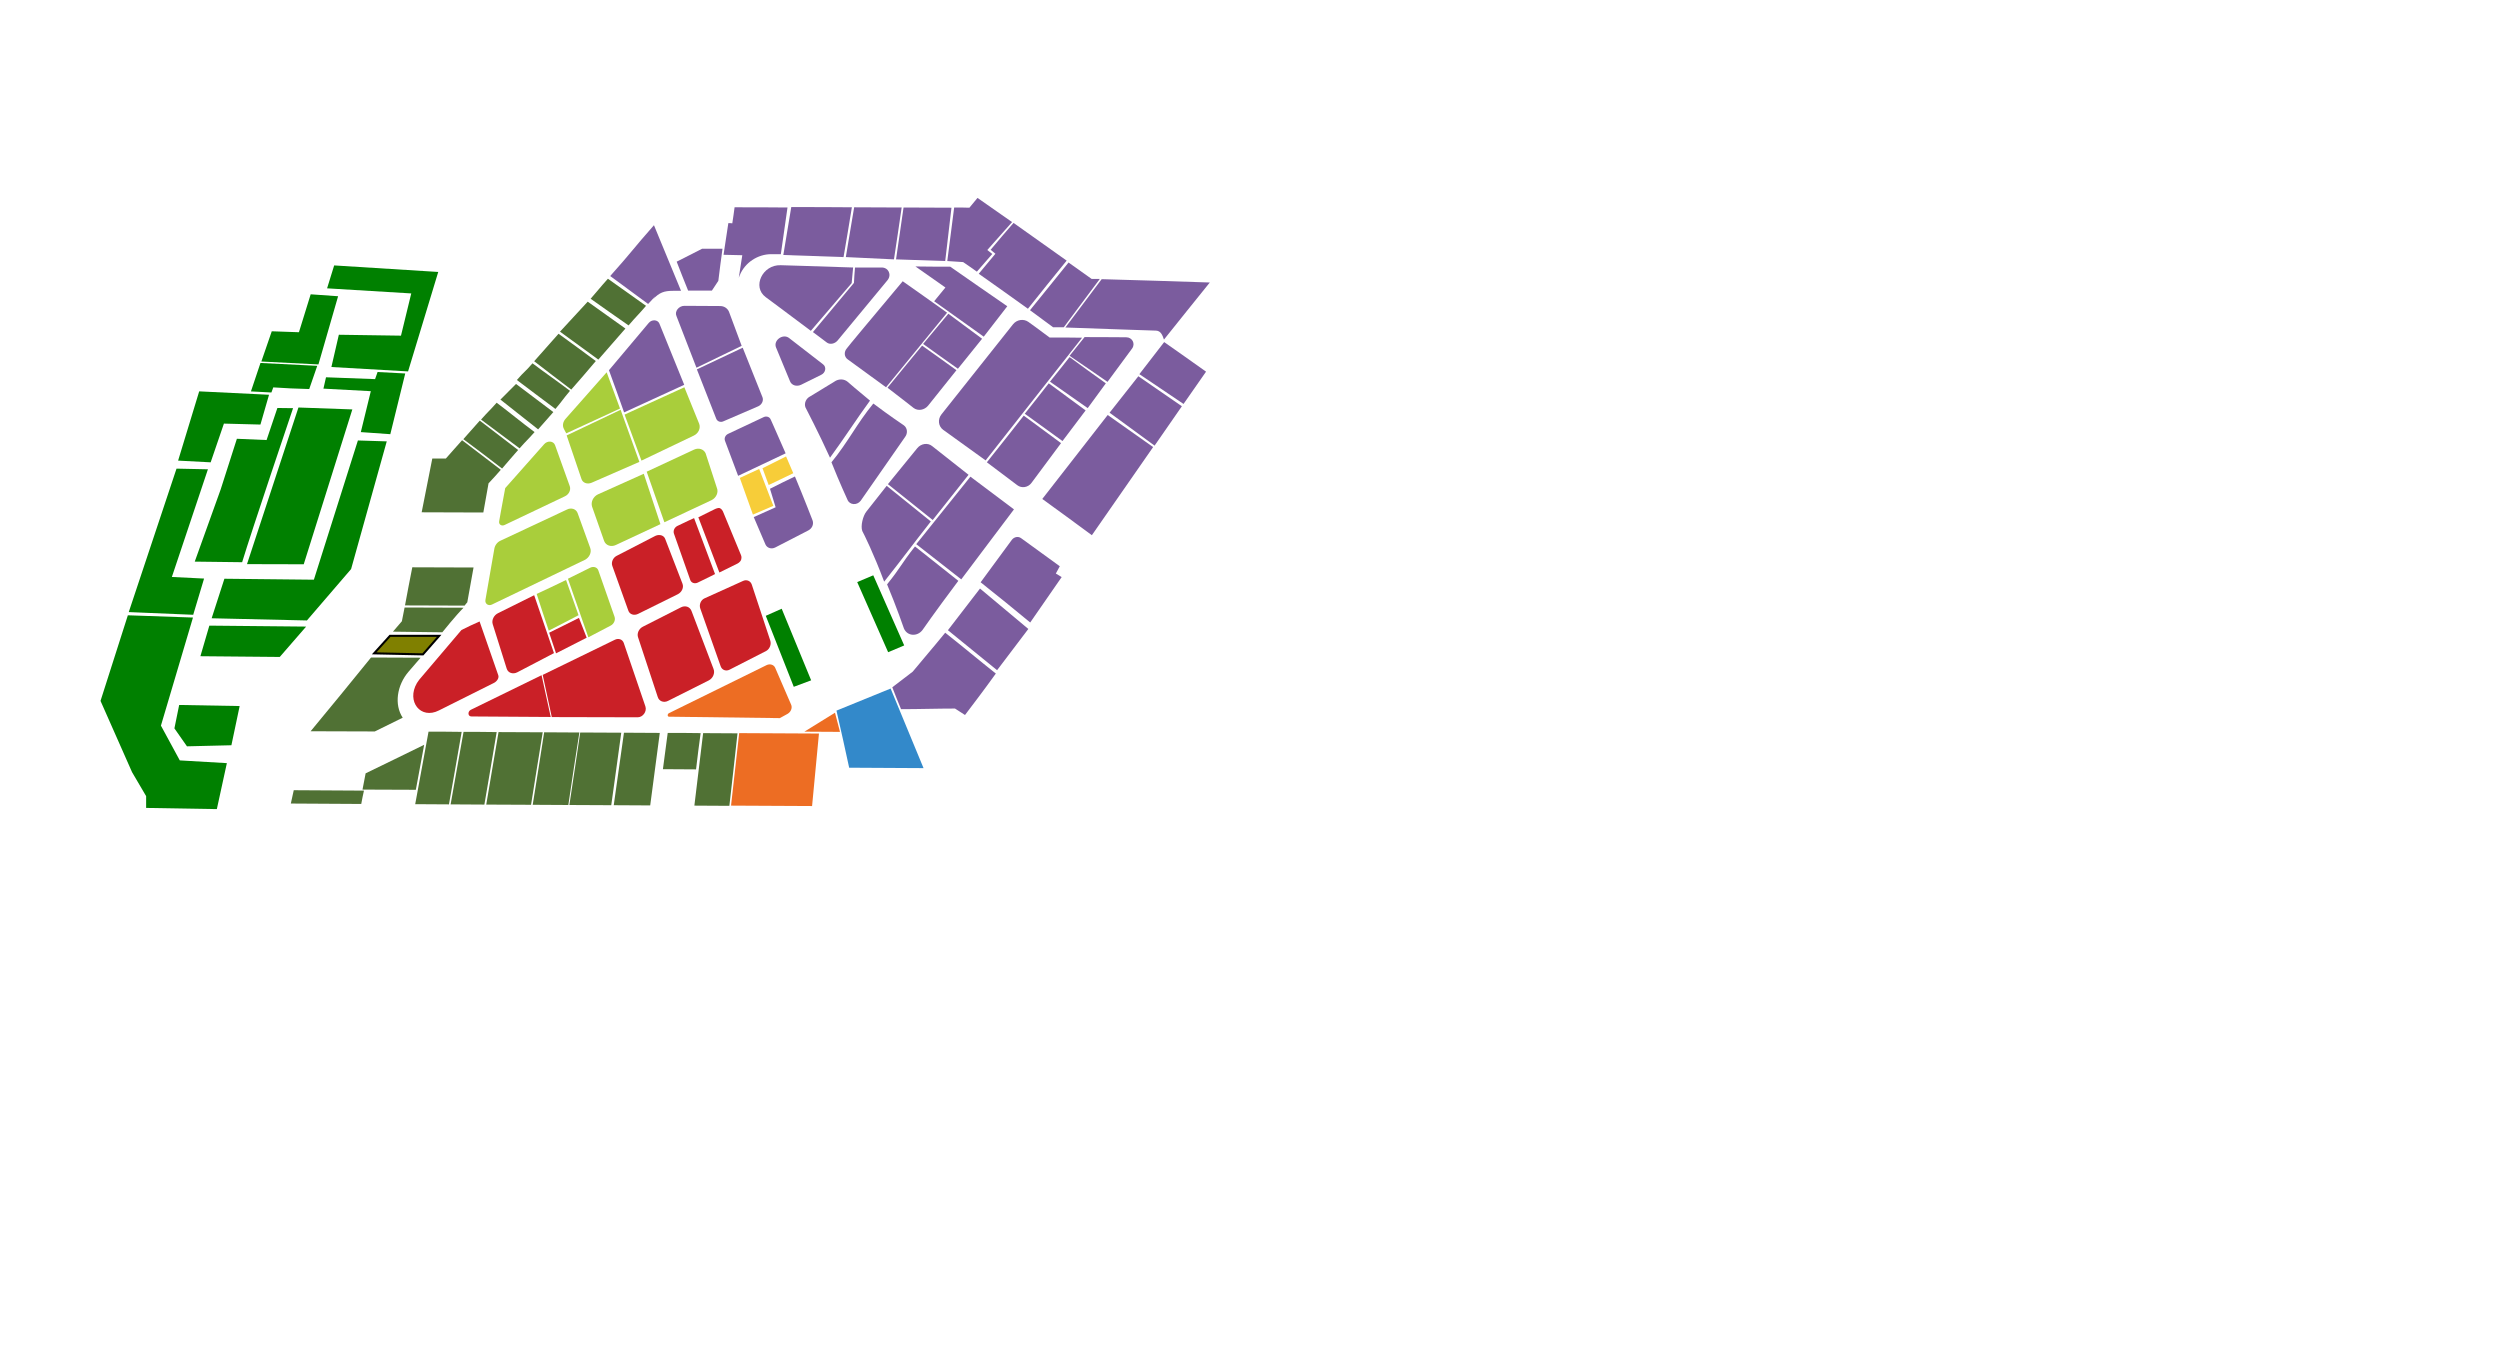 <?xml version="1.0" encoding="UTF-8" standalone="no"?>
<!-- Created with Inkscape (http://www.inkscape.org/) -->

<svg
   xmlns:dc="http://purl.org/dc/elements/1.1/"
   xmlns:cc="http://creativecommons.org/ns#"
   xmlns:rdf="http://www.w3.org/1999/02/22-rdf-syntax-ns#"
   xmlns:svg="http://www.w3.org/2000/svg"
   xmlns="http://www.w3.org/2000/svg"
   xmlns:sodipodi="http://sodipodi.sourceforge.net/DTD/sodipodi-0.dtd"
   xmlns:inkscape="http://www.inkscape.org/namespaces/inkscape"
   version="1.1"
   width="100%"
   height="100%"
   viewBox="0 0 1200 650"
   id="svg3656"
   xml:space="preserve"
   inkscape:version="0.92.1 r15371"
   sodipodi:docname="grand1-floor2.svg"><defs
     id="defs3897" /><sodipodi:namedview
     pagecolor="#ffffff"
     bordercolor="#666666"
     borderopacity="1"
     objecttolerance="10"
     gridtolerance="10"
     guidetolerance="10"
     inkscape:pageopacity="0"
     inkscape:pageshadow="2"
     inkscape:window-width="1920"
     inkscape:window-height="1017"
     id="namedview3895"
     showgrid="false"
     inkscape:zoom="1.2500001"
     inkscape:cx="334.17373"
     inkscape:cy="362.23007"
     inkscape:window-x="-8"
     inkscape:window-y="-8"
     inkscape:window-maximized="1"
     inkscape:current-layer="svg3656" /><path
     d="m 389.8,386.9 c -13,-0.1 -26,-0.1 -38.9,-0.2 1.3,-11.7 2.6,-23.3 3.9,-34.8 12.8,0.1 25.5,0.1 38.3,0.2 -1.1,11.5 -2.2,23.1 -3.3,34.8 z"
     id="path3666"
     style="fill:#ed6d23"
     data-podium="15" /><path
     d="m 400.8,342.1 c 0.8,3.1 1.6,6.1 2.4,9.2 -5.7,0 -11.4,-0.1 -17.1,-0.1 4.9,-3 9.8,-6.1 14.7,-9.1 z"
     id="path3668"
     style="fill:#ed6d23"
     data-podium="86" /><path
     d="m 401.5,341.1 c 8.7,-3.5 17.4,-7.1 26,-10.6 5.2,12.6 10.5,25.3 15.8,38.2 -11.9,-0.1 -23.8,-0.1 -35.7,-0.2 -2,-9.2 -4,-18.4 -6.1,-27.4 z"
     id="path3670"
     style="fill:#3389ca"
     data-podium="03" /><path
     d="m 428.3,329.9 c 1.2,3.1 2.9,7.4 4.2,10.5 8.7,0 17.2,-0.3 25.9,-0.3 1.6,1.1 3.2,2 4.8,3.1 4.9,-6.5 8.4,-11 14.8,-19.9 -8.1,-6.4 -16.3,-13.3 -24.3,-19.6 -6.6,8.1 -8.9,10.6 -15.6,18.7 -3.3,2.5 -6.5,5 -9.8,7.5 z"
     id="path3672"
     style="fill:#7b5c9e"
     data-podium="02"
     inkscape:connector-curvature="0"
     sodipodi:nodetypes="cccccccc" /><path
     d="m 470.7,279.5 c 7.6,-10.3 15,-20.4 15,-20.4 1.1,-1.4 3,-1.8 4.4,-0.8 0,0 9.3,6.7 18.6,13.5 -0.6,1.2 -1.3,2.3 -1.9,3.5 0.9,0.6 1.9,1.2 2.8,1.7 -5,7.2 -10,14.5 -15.1,21.8 -7.9,-6.6 -15.9,-13 -23.8,-19.3 z"
     id="path3674"
     style="fill:#7b5c9e"
     data-podium="01" /><path
     d="m 524.1,256.9 c 9.9,-14.3 19.7,-28.4 29.4,-42.3 -7.3,-5.1 -14.5,-10.3 -21.8,-15.4 -10.3,13.2 -20.8,26.7 -31.4,40.3 7.9,5.7 15.8,11.5 23.8,17.4 z"
     id="path3676"
     style="fill:#7b5c9e"
     data-podium="52" /><path
     d="m 532.6,198.1 c 4.6,-5.9 9.2,-11.7 13.8,-17.5 6.9,4.8 13.9,9.6 20.9,14.4 -4.3,6.2 -8.7,12.5 -13.1,18.9 -7.3,-5.3 -14.5,-10.6 -21.6,-15.8 z"
     id="path3678"
     style="fill:#7b5c9e"
     data-podium="51" /><path
     d="m 558.8,164.2 c 6.7,4.7 13.4,9.4 20.1,14.2 -3.6,5.1 -7.2,10.3 -10.8,15.5 -7.1,-4.8 -14.1,-9.5 -21.2,-14.3 4,-5.2 8,-10.3 11.9,-15.4 z"
     id="path3680"
     style="fill:#7b5c9e"
     data-podium="50" /><path
     d="m 528.8,134 c 17.3,0.5 34.6,1 51.9,1.6 -7.3,9 -14.6,18.2 -22,27.4 -0.7,-2.1 -1.5,-4.2 -3.8,-4.3 0,0 -21.7,-0.7 -43.5,-1.5 5.8,-7.8 11.6,-15.5 17.4,-23.2 z"
     id="path3682"
     style="fill:#7b5c9e"
     data-podium="44" /><path
     d="m 512.9,126 c 3.7,2.6 7.4,5.3 11.1,7.9 1.3,0 2.6,0 3.9,0 -5.7,7.7 -11.5,15.4 -17.3,23.2 -1.7,0 -3.4,0 -5.1,0 -3.7,-2.7 -7.4,-5.5 -11.1,-8.2 6.3,-7.7 12.4,-15.4 18.5,-22.9 z"
     id="path3684"
     style="fill:#7b5c9e"
     data-podium="22" /><path
     d="m 486.5,107 c 8.4,6 16.9,12 25.5,18.1 -6.2,7.6 -12.4,15.3 -18.6,23.1 -7.9,-5.6 -15.7,-11.3 -23.6,-16.8 2.7,-3.2 5.3,-6.4 8,-9.6 -0.8,-0.6 -1.5,-1.3 -2.3,-1.9 3.7,-4.4 7.3,-8.7 11,-12.9 z"
     id="path3686"
     style="fill:#7b5c9e"
     data-podium="23" /><path
     d="m 458,99.6 c -1.1,8.5 -2.2,17.1 -3.3,25.7 2.5,0.2 5,0.3 7.6,0.5 2.2,1.5 4.4,3 6.6,4.6 2.5,-2.8 4.9,-5.6 7.4,-8.5 -0.8,-0.6 -1.6,-1.3 -2.4,-1.9 4,-4.5 8,-9 11.9,-13.4 -5.5,-3.9 -11.1,-7.8 -16.6,-11.6 -1.3,1.6 -2.6,3.1 -3.9,4.7 -2.4,-0.1 -4.8,-0.1 -7.3,-0.1 z"
     id="path3688"
     style="fill:#7b5c9e"
     data-podium="24" /><path
     d="m 433.7,99.6 c 7.7,0 15.4,0.1 23,0.1 -1,8.4 -2,17 -3,25.6 -7.9,-0.3 -15.7,-0.5 -23.6,-0.8 1.2,-8.4 2.4,-16.7 3.6,-24.9 z"
     id="path3690"
     style="fill:#7b5c9e"
     data-podium="25" /><path
     d="m 410,99.5 c 7.6,0 15.2,0.1 22.8,0.1 -1.2,8.2 -2.4,16.5 -3.7,24.9 -7.7,-0.4 -15.4,-0.7 -23.1,-1.1 1.3,-8.1 2.7,-16 4,-23.9 z"
     id="path3692"
     style="fill:#7b5c9e"
     data-podium="26" /><path
     d="m 379.8,99.4 c 9.7,0 19.4,0 29.1,0.1 -1.3,7.9 -2.6,15.9 -4,23.9 -9.7,-0.3 -19.3,-0.7 -28.9,-1 1.3,-7.7 2.5,-15.4 3.8,-23 z"
     id="path3694"
     style="fill:#7b5c9e"
     data-podium="27" /><path
     d="m 352.6,99.5 c 8.5,0 17,0 25.4,0.1 -1.1,7.4 -2.1,14.9 -3.2,22.4 -2.3,0 -4.6,0 -4.6,0 -6.5,0 -12.7,4.1 -15.1,10.1 0,0 -0.3,0.6 -0.5,1.3 0.6,-3.6 1.1,-7.3 1.7,-10.9 -3,-0.1 -6,-0.1 -9,-0.2 0.8,-5.1 1.5,-10.2 2.3,-15.2 0.6,0 1.3,0 1.9,0.1 0.4,-2.7 0.8,-5.2 1.1,-7.7 z"
     id="path3696"
     style="fill:#7b5c9e"
     data-podium="28" /><path
     d="m 324.8,125.6 c 4.1,-2.1 8.2,-4.1 12.2,-6.2 3.3,0 6.5,0 9.8,0 -0.7,5.1 -1.4,10.3 -2,15.4 -1,1.6 -2.1,3.2 -3.1,4.7 -3.8,0 -7.6,0 -11.4,0 -1.9,-4.6 -3.7,-9.3 -5.5,-13.9 z"
     id="path3698"
     style="fill:#7b5c9e"
     data-podium="29" /><path
     d="m 313.9,108.1 c 4.3,10.4 8.6,20.9 13,31.5 H 323 c -4.2,0 -6.5,0.8 -9.5,4 0,0 3.3,-3.9 -2.4,2.3 -6.1,-4.4 -12.1,-9 -18.2,-13.4 10.8,-12.1 10.6,-12.6 21,-24.4 z"
     id="path3700"
     style="fill:#7b5c9e"
     data-podium="30"
     inkscape:connector-curvature="0"
     sodipodi:nodetypes="ccccccc" /><path
     d="m 286,173.3 c -6.2,-4.5 -11.7,-8.7 -17.9,-13.1 -3.9,4.4 -7.8,8.8 -11.7,13.2 6.1,4.6 11.6,9 17.8,13.6 4,-4.5 7.9,-9.1 11.8,-13.7 z"
     id="path3702"
     style="fill:#507134"
     data-podium="32"
     inkscape:connector-curvature="0"
     sodipodi:nodetypes="ccccc" /><path
     d="m 255.6,174.4 c 6.1,4.6 11.8,8.5 18,13.2 -3.8,4.5 -3.2,4.2 -7,8.7 -6.3,-4.6 -12.3,-9.3 -18.5,-13.9 3.9,-4.5 3.6,-3.5 7.5,-8 z"
     id="path3704"
     style="fill:#507134"
     data-podium="33"
     inkscape:connector-curvature="0"
     sodipodi:nodetypes="ccccc" /><path
     d="m 215.5,386.1 c -5.4,0 -10.8,-0.1 -16.2,-0.1 2.2,-11.7 4.3,-23.3 6.4,-34.8 5.3,0 10.6,0 15.9,0.1 -2,11.5 -4,23.1 -6.1,34.8 z"
     id="path3708"
     style="fill:#507134"
     data-podium="06" /><path
     d="m 232.5,386.2 c -5.4,0 -10.8,-0.1 -16.2,-0.1 2.1,-11.7 4.1,-23.3 6.2,-34.8 5.3,0 10.6,0 15.9,0.1 -1.9,11.5 -3.9,23.1 -5.9,34.8 z"
     id="path3710"
     style="fill:#507134"
     data-podium="07" /><path
     d="m 254.9,386.3 c -7.2,0 -14.3,-0.1 -21.5,-0.1 2,-11.7 3.9,-23.3 5.9,-34.8 7.1,0 14.1,0.1 21.2,0.1 -1.9,11.5 -3.7,23.1 -5.6,34.8 z"
     id="path3712"
     style="fill:#507134"
     data-podium="08" /><path
     d="m 272.8,386.4 c -5.7,0 -11.4,-0.1 -17.1,-0.1 1.9,-11.7 3.7,-23.3 5.5,-34.8 5.6,0 11.2,0.1 16.9,0.1 -1.8,11.5 -3.6,23.1 -5.3,34.8 z"
     id="path3714"
     style="fill:#507134"
     data-podium="09" /><path
     d="m 293.4,386.5 c -6.7,0 -13.4,-0.1 -20.1,-0.1 1.8,-11.7 3.5,-23.3 5.2,-34.8 6.6,0 13.1,0.1 19.7,0.1 -1.5,11.4 -3.2,23 -4.8,34.8 z"
     id="path3716"
     style="fill:#507134"
     data-podium="10" /><path
     d="m 312.1,386.6 c -5.8,0 -11.7,-0.1 -17.5,-0.1 1.6,-11.7 3.3,-23.3 4.9,-34.8 5.7,0 11.5,0.1 17.2,0.1 -1.5,11.4 -3,23 -4.6,34.8 z"
     id="path3718"
     style="fill:#507134"
     data-podium="11" /><path
     d="m 350.1,386.8 c -5.6,0 -11.2,-0.1 -16.8,-0.1 1.4,-11.7 2.8,-23.3 4.2,-34.8 5.5,0 11,0.1 16.5,0.1 -1.2,11.4 -2.6,23 -3.9,34.8 z"
     id="path3720"
     style="fill:#507134"
     data-podium="13" /><path
     d="m 334.1,369.3 c -5.3,0 -10.6,-0.1 -15.9,-0.1 0.8,-5.8 1.5,-11.7 2.3,-17.4 5.3,0 10.5,0 15.8,0.1 -0.8,5.7 -1.5,11.5 -2.2,17.4 z"
     id="path3722"
     style="fill:#507134"
     data-podium="12" /><path
     d="m 291.8,133.8 c 6.1,4.3 12.1,8.6 18.3,13 -4.3,5 -4.1,4.4 -8.4,9.4 -6.2,-4.4 -12.1,-8.4 -18.2,-12.8 4.4,-5 3.9,-4.7 8.3,-9.6 z"
     id="path3724"
     style="fill:#507134"
     data-podium="31"
     inkscape:connector-curvature="0"
     sodipodi:nodetypes="ccccc" /><path
     d="m 249.4,215.2 c 4,-4.5 3.2,-3.3 7.2,-7.8 -6.2,-4.6 -12.1,-9.5 -18.2,-14.1 -4,4.5 -3.5,3.6 -7.5,8.1 6.2,4.6 12.3,9.2 18.5,13.8 z"
     id="path3726"
     style="fill:#507134"
     data-podium="34"
     inkscape:connector-curvature="0"
     sodipodi:nodetypes="ccccc" /><path
     d="m 241,224.9 c 2.6,-3 5.1,-6 7.7,-8.9 -6.2,-4.7 -12.3,-9.4 -18.4,-14.1 -2.6,2.9 -5.2,5.9 -7.9,8.9 6.2,4.6 12.4,9.3 18.6,14.1 z"
     id="path3728"
     style="fill:#507134"
     data-podium="20" /><path
     d="m 240.4,225.5 c -6.2,-4.7 -12.4,-9.5 -18.6,-14.2 -2.6,2.9 -5.2,5.9 -7.8,8.8 -2.2,0 -4.3,0 -6.5,0 -1.7,8.5 -3.4,17.1 -5.1,25.8 9.9,0 19.7,0.1 29.6,0.1 0.8,-4.7 1.7,-9.3 2.5,-14 1.9,-2 3.9,-4.2 5.9,-6.5 z"
     id="path3730"
     style="fill:#507134"
     data-podium="35" /><path
     d="m 197.9,272.3 c 9.8,0 19.6,0.1 29.4,0.1 -1,5.5 -2,11.1 -3,16.7 -0.4,0.5 -0.9,1 -1.3,1.6 -9.5,0 -19.1,-0.1 -28.6,-0.1 1.1,-6.1 2.3,-12.2 3.5,-18.3 z"
     id="path3732"
     style="fill:#507134"
     data-podium="18" /><path
     d="m 222.5,291.7 c -9.4,0 -18.9,-0.1 -28.3,-0.1 -0.4,2.2 -1.3,6.6 -1.3,6.6 l -4.3,5 23.7,0.3 c 0,0 6.5,-8.1 10.2,-11.8 z"
     id="path3734"
     style="fill:#507134"
     data-podium="17"
     inkscape:connector-curvature="0"
     sodipodi:nodetypes="cccccc" /><path
     d="m 178.1,315.6 c 7.9,0 15.9,0.1 23.8,0.1 -2.8,3.3 -5.7,6.6 -5.7,6.6 -5.8,6.7 -7,16 -2.9,22.2 l 0,0 c -4.4,2.2 -8.9,4.4 -13.4,6.6 -10.3,0 -20.5,-0.1 -30.8,-0.1 9.9,-11.9 19.5,-23.7 29,-35.4 z"
     id="path3736"
     style="fill:#507134"
     data-podium="16" /><path
     d="m 203.6,357.5 c -1.3,7.2 -2.7,14.4 -4,21.6 -8.5,0 -17.1,-0.1 -25.6,-0.1 0.5,-2.6 1,-5.2 1.5,-7.8 9.4,-4.6 18.8,-9.1 28.1,-13.7 z"
     id="path3738"
     style="fill:#507134"
     data-podium="05" /><path
     d="m 173.4,385.9 c -11.3,-0.1 -22.5,-0.1 -33.8,-0.2 0.5,-2.1 0.9,-4.3 1.4,-6.4 11.2,0.1 22.5,0.1 33.7,0.2 -0.5,2.1 -0.9,4.3 -1.3,6.4 z"
     id="path3740"
     style="fill:#507134"
     data-podium="04" /><path
     d="m 378.7,162.2 16.4,12.7 c 1.7,1.3 1.2,4 -0.9,5 l -9.7,4.8 c -2.1,1 -4.5,0.3 -5.3,-1.7 l -6.7,-16.2 c -1.4,-3.4 3.2,-6.8 6.2,-4.6 z"
     id="path3742"
     style="fill:#7b5c9e"
     data-podium="59" /><path
     d="m 417.6,192.3 c -6.583,8.994 -11.753,17.218 -19.2,27.4 -5.1,-11.3 -11.8,-24.2 -11.8,-24.2 -0.7,-2 0.3,-4.3 2.4,-5.3 l 12.3,-7.5 c 1.9,-0.9 4,-0.7 5.5,0.5 0.1,0.1 5.4,4.7 10.8,9.1 z"
     id="path3744"
     style="fill:#7b5c9e"
     data-podium="58"
     inkscape:connector-curvature="0"
     sodipodi:nodetypes="ccccccc" /><path
     d="m 419.2,193.7 c 7.7,5.8 14.7,10.5 14.7,10.5 1.7,1.3 1.9,3.8 0.5,5.6 l -21.3,30.6 c -1.8,2.3 -5.3,2 -6.3,-0.5 0,0 -3.8,-8.2 -7.7,-18 8.1,-9.9 12.2,-18.6 20.1,-28.2 z"
     id="path3746"
     style="fill:#7b5c9e"
     data-podium="57"
     inkscape:connector-curvature="0"
     sodipodi:nodetypes="ccccccc" /><path
     d="m 465.8,228.8 c 6.9,5.2 13.9,10.5 20.9,15.7 -8.3,11.1 -16.8,22.2 -25.3,33.6 -7.3,-5.7 -14.5,-11.3 -21.6,-16.9 8.7,-10.9 17.4,-21.7 26,-32.4 z"
     id="path3748"
     style="fill:#7b5c9e"
     data-podium="53" /><path
     d="m 439.2,262.3 c 6.9,5.5 13.8,11 20.8,16.5 -11.7,15.6 -17.2,23.6 -17.2,23.6 -2.5,3.3 -7.3,3 -8.9,-0.7 0,0 -3.6,-10.5 -8.1,-21.2 6.9,-8.6 6.6,-9.6 13.4,-18.2 z"
     id="path3750"
     style="fill:#7b5c9e"
     data-podium="55"
     inkscape:connector-curvature="0"
     sodipodi:nodetypes="cccccc" /><path
     d="m 464.9,227.9 c -5.7,7.2 -11.4,14.4 -17.2,21.7 -7.2,-5.8 -14.4,-11.5 -21.5,-17.2 7.1,-8.7 14.1,-17.3 14.1,-17.3 1.8,-2.2 5,-2.7 7.1,-1 0,0 8.7,6.9 17.5,13.8 z"
     id="path3752"
     style="fill:#7b5c9e"
     data-podium="54" /><path
     d="m 424.4,279.2 c 9.8,-12.4 12.9,-16.8 22.4,-28.9 -7.1,-5.7 -14.2,-11.4 -21.2,-17.1 l -9.7,12.3 c -1.7,2.1 -2.9,7 -2,9.4 0.7,1.25 5.5,10.9 10.5,24.3 z"
     id="path3754"
     style="fill:#7b5c9e"
     data-podium="56"
     inkscape:connector-curvature="0"
     sodipodi:nodetypes="cccccc" /><path
     d="m 503.8,162 c 5.2,0 10.4,0 15.6,0.1 -15,19 -30.4,38.7 -46.3,58.9 -10.2,-7.4 -20.4,-14.7 -20.4,-14.7 -2.3,-1.7 -2.7,-5 -0.8,-7.4 l 34.4,-43.3 c 1.8,-2.2 5,-2.7 7.3,-1.1 0.1,0 5.1,3.7 10.2,7.5 z"
     id="path3756"
     style="fill:#7b5c9e"
     data-podium="36" /><path
     d="m 520.6,161.8 c 10,0 20,0.1 20,0.1 2.9,0 4.5,3.1 2.8,5.4 0,0 -5.9,8 -11.8,16 -6.1,-4.2 -12.1,-8.4 -18.2,-12.5 2.4,-3 4.8,-6 7.2,-9 z"
     id="path3758"
     style="fill:#7b5c9e"
     data-podium="37" /><path
     d="m 530.8,184 c -2.9,4 -5.8,7.9 -8.7,11.9 -6.1,-4.3 -12.1,-8.5 -18.1,-12.7 3.2,-3.9 6.3,-7.9 9.4,-11.8 5.7,4.2 11.5,8.4 17.4,12.6 z"
     id="path3760"
     style="fill:#7b5c9e"
     data-podium="38" /><path
     d="m 521.1,197 c -3.7,4.9 -7.4,9.8 -11.1,14.7 -6.1,-4.4 -12.1,-8.8 -18.1,-13.1 3.9,-4.9 7.7,-9.7 11.5,-14.6 5.8,4.3 11.7,8.6 17.7,13 z"
     id="path3762"
     style="fill:#7b5c9e"
     data-podium="39" /><path
     d="m 509.3,212.7 c -7.1,9.5 -14.2,19.1 -14.2,19.1 -1.6,2.2 -4.7,2.7 -6.8,1.1 0,0 -7.3,-5.5 -14.6,-11 6,-7.5 11.9,-15 17.7,-22.4 5.9,4.4 11.9,8.8 17.9,13.2 z"
     id="path3764"
     style="fill:#7b5c9e"
     data-podium="40" /><path
     d="m 456.1,128 c 9.1,6.3 18.2,12.7 27.4,19 -3.7,4.8 -7.5,9.7 -11.3,14.6 -8,-5.7 -15.9,-11.4 -23.8,-17 1.8,-2.2 3.6,-4.4 5.4,-6.6 -4.8,-3.4 -9.6,-6.7 -14.4,-10.1 5.6,0.1 11.2,0.1 16.7,0.1 z"
     id="path3766"
     style="fill:#7b5c9e"
     data-podium="41" /><path
     d="m 455.2,150.6 c 5.4,4 10.8,8 16.2,12 -3.9,4.8 -7.7,9.5 -11.6,14.4 -5.6,-4 -11.2,-7.9 -16.7,-11.9 4.1,-4.9 8.1,-9.7 12.1,-14.5 z"
     id="path3768"
     style="fill:#7b5c9e"
     data-podium="42" /><path
     d="m 442.6,165.9 c 5.5,3.9 11,7.8 16.5,11.8 -6.8,8.5 -13.6,17 -13.6,17 -1.8,2.2 -4.9,2.7 -7,1.1 0,0 -6.2,-4.9 -12.5,-9.7 5.6,-6.8 11.1,-13.6 16.6,-20.2 z"
     id="path3770"
     style="fill:#7b5c9e"
     data-podium="43" /><path
     d="m 433.3,135 c 7.1,5 14.2,10 21.3,15.1 -9.7,11.8 -19.4,23.7 -29.3,35.8 -9.2,-6.7 -18.4,-13.4 -18.4,-13.4 -1.7,-1.2 -1.9,-3.6 -0.4,-5.3 -0.1,-0.1 13.5,-16.3 26.8,-32.2 z"
     id="path3772"
     style="fill:#7b5c9e"
     data-podium="21" /><path
     d="m 410.4,128.4 c 6.4,0 12.8,0 12.8,0 3.3,0 4.9,3.5 2.8,6.1 l -24,29 c -1.3,1.5 -3.5,2 -5,1 0,0 -3.4,-2.5 -6.8,-5.1 6.6,-7.9 13.2,-15.8 19.7,-23.6 0.1,-2.5 0.3,-4.9 0.5,-7.4 z"
     id="path3774"
     style="fill:#7b5c9e"
     data-podium="45" /><path
     d="m 409.5,128.4 c -0.2,2.5 -0.5,5 -0.7,7.5 -6.5,7.6 -13,15.2 -19.6,22.9 -10.9,-8.2 -21.7,-16.2 -21.7,-16.2 -6.6,-4.9 -1.5,-15.6 7.2,-15.3 -0.1,0 17.3,0.5 34.8,1.1 z"
     id="path3776"
     style="fill:#7b5c9e"
     data-podium="46" /><path
     d="m 356.5,166.9 c -7.3,3.4 -14.6,6.9 -22,10.4 4.6,11.8 9.3,23.7 9.3,23.7 0.5,1.3 2.1,1.9 3.5,1.2 L 364,195 c 1.7,-0.8 2.6,-2.7 2,-4.3 0,0 -4.8,-12 -9.5,-23.8 z"
     id="path3778"
     style="fill:#7b5c9e"
     data-podium="62" /><path
     d="m 328.5,146.8 17.2,0.1 c 1.9,0 3.5,1.1 4.2,2.7 0,0 3,8.2 6.1,16.4 -7.2,3.5 -14.5,7 -21.7,10.5 -4.8,-12.5 -9.6,-24.8 -9.6,-24.8 -1,-2.2 1.1,-4.9 3.8,-4.9 z"
     id="path3780"
     style="fill:#7b5c9e"
     data-podium="61" /><path
     d="m 299.8,199 c 9.6,-4.4 19.2,-8.8 28.7,-13.1 3.5,8.7 7.1,17.5 7.1,17.5 0.8,2.1 -0.3,4.6 -2.6,5.7 0,0 -12.5,6 -25.1,12 -2.7,-7.4 -5.4,-14.8 -8.1,-22.1 z"
     id="path3782"
     style="fill:#a9ce3b"
     data-podium="69" /><path
     d="m 299.567,197.945 c 9.7,-4.4 19.259,-8.841 28.859,-13.241 C 322.425,170.004 316.5,155.3 316.5,155.3 c -0.8,-1.9 -3.6,-2.1 -5.1,-0.3 0,0 -9.5,11.3 -19.1,22.7 2.4,6.6 4.967,13.645 7.267,20.245 z"
     id="path3784"
     style="fill:#7b5c9e"
     data-podium="83"
     inkscape:connector-curvature="0"
     sodipodi:nodetypes="cccccc" /><path
     d="m 306.9,221.7 c -3,-8.4 -6,-16.7 -9,-25 -8.6,4.1 -17.2,8.2 -25.9,12.3 3.5,10.4 7.1,20.9 7.1,20.9 0.6,1.9 2.8,2.7 4.9,1.8 0.1,0 11.5,-5 22.9,-10 z"
     id="path3786"
     style="fill:#a9ce3b"
     data-podium="68" /><path
     d="m 291.2,178.7 c -9.8,11.1 -19.7,22.3 -19.7,22.3 -1.2,1.3 -1.6,3.1 -1,4.5 0,0 0.6,1.3 1.3,2.5 8.6,-4 17.3,-7.9 25.8,-11.9 -2.1,-5.8 -4.3,-11.6 -6.4,-17.4 z"
     id="path3788"
     style="fill:#a9ce3b"
     data-podium="66" /><path
     d="m 377.1,217.6 c -7.6,3.6 -15.1,7.2 -22.8,10.8 -3.2,-8.4 -6.3,-16.8 -6.3,-16.8 -0.5,-1.3 0.2,-2.8 1.6,-3.4 l 17,-8 c 1.3,-0.6 2.8,-0.1 3.3,1.1 0,-0.1 3.6,8.1 7.2,16.3 z"
     id="path3790"
     style="fill:#7b5c9e"
     data-podium="63" /><path
     d="m 361.4,247 c 3.3,-1.4 6.5,-2.8 9.8,-4.2 -2.3,-5.9 -4.5,-11.8 -6.8,-17.7 -3.1,1.4 -6.2,2.9 -9.3,4.3 2.1,5.9 4.2,11.7 6.3,17.6 z"
     id="path3792"
     style="fill:#f7cd39"
     data-podium="85" /><path
     d="M 381.571,228.715 C 385.971,239.215 390,249.7 390,249.7 c 0.7,1.8 -0.1,3.9 -2,4.9 l -15.9,8.2 c -1.8,0.9 -3.9,0.3 -4.7,-1.5 0,0 -2.8,-6.6 -5.6,-13.1 3.5,-1.6 7,-3.1 10.5,-4.7 l -2.7,-8.885 c 4.1,-2.1 7.971,-4 11.971,-5.9 z"
     id="path3794"
     style="fill:#7b5c9e"
     data-podium="64"
     inkscape:connector-curvature="0"
     sodipodi:nodetypes="ccccccccc" /><path
     d="m 266.4,213.6 7.1,19.8 c 0.6,1.8 -0.4,3.9 -2.3,4.8 l -29,13.8 c -1.5,0.7 -2.9,-0.3 -2.6,-1.8 0,0 1.4,-8 2.9,-15.9 9.4,-10.6 18.7,-21.1 18.7,-21.1 1.6,-1.8 4.4,-1.6 5.2,0.4 z"
     id="path3796"
     style="fill:#a9ce3b"
     data-podium="67" /><path
     style="fill:#a9ce3b"
     d="M 310.41,226.406 333.2,215.8 c 2.2,-1 4.6,-0.2 5.5,1.8 l 5.4,16.6 c 0.9,2.1 -0.3,4.8 -2.6,5.9 l -22.6,10.586"
     id="path5260"
     data-podium="71"
     inkscape:connector-curvature="0" /><path
     style="fill:#a9ce3b"
     d="M 317,251.586 295.6,261.6 c -2.3,1.1 -4.8,0.2 -5.6,-1.9 l -5.8,-16.5 c -0.7,-2.2 0.5,-4.8 2.8,-5.9 l 22.01,-9.894"
     id="path3798"
     data-podium="70"
     inkscape:connector-curvature="0" /><path
     d="m 277.3,246.4 6,16.6 c 0.8,2.1 -0.4,4.7 -2.7,5.8 l -44.5,21.4 c -1.7,0.8 -3.4,-0.4 -3.1,-2.2 l 4.3,-24.7 c 0.3,-1.6 1.4,-3.1 3,-3.8 l 31.8,-14.9 c 2.1,-1.1 4.5,-0.3 5.2,1.8 z"
     id="path3800"
     style="fill:#a9ce3b"
     data-podium="71" /><path
     d="m 239.1,294.3 c 0,0 8.7,-4.3 17.3,-8.6 3.1,9.2 6.3,18.5 9.5,27.8 -8.8,4.6 -17.6,9.2 -17.6,9.2 -2.1,1.1 -4.5,0.3 -5.1,-1.8 l -6.7,-21.3 c -0.6,-1.9 0.5,-4.3 2.6,-5.3 z"
     id="path3802"
     style="fill:#ca2027"
     data-podium="80" /><path
     d="m 257.6,285.1 c 4.7,-2.2 9.4,-4.4 14.1,-6.7 2,5.6 4,11.2 6,16.9 -4.7,2.5 -9.5,4.9 -14.3,7.4 -2,-5.9 -3.9,-11.8 -5.8,-17.6 z"
     id="path3804"
     style="fill:#a9ce3b"
     data-podium="47" /><path
     d="m 263.6,303.7 c 4.8,-2.4 9.6,-4.7 14.3,-7.1 1.2,3.2 2.5,6.3 3.7,9.5 -4.9,2.5 -9.8,5 -14.7,7.5 -1.1,-3.3 -2.2,-6.7 -3.3,-9.9 z"
     id="path3806"
     style="fill:#ca2027"
     data-podium="48" /><path
     d="m 272.6,277.8 c 5.4,-2.7 10.7,-5.3 10.7,-5.3 1.6,-0.8 3.4,-0.2 3.9,1.3 l 7.8,22.3 c 0.5,1.5 -0.3,3.4 -1.9,4.2 0,0 -5.3,2.8 -10.7,5.6 -3.3,-9.4 -6.6,-18.8 -9.8,-28.1 z"
     id="path3808"
     style="fill:#a9ce3b"
     data-podium="49" /><path
     d="m 230.2,298.3 c 4.5,12.9 9,25.9 9,25.9 0.4,1.3 -0.7,2.9 -2.1,3.6 L 210.7,341 c -8.8,4.5 -15.7,-4.3 -10.6,-13.1 0,0 0.6,-0.8 1.1,-1.6 6.8,-8 13.6,-16 20.3,-23.9 2.8,-1.4 5.7,-2.8 8.7,-4.1 z"
     id="path3810"
     style="fill:#ca2027"
     data-podium="72" /><path
     d="m 319.3,258.7 8.3,21.5 c 0.7,1.8 -0.3,4 -2.2,5 l -19.2,9.5 c -1.9,0.9 -4,0.2 -4.6,-1.6 l -7.7,-21.5 c -0.6,-1.7 0.3,-3.9 2.1,-4.8 l 18.6,-9.6 c 2,-0.9 4.1,-0.2 4.7,1.5 z"
     id="path3812"
     style="fill:#ca2027"
     data-podium="74" /><path
     d="m 325.174,252.435 c 3.003,-1.525 7.986,-3.741 7.986,-3.741 l 10.062,26.858 c 0,0 -3.22,1.667 -8.296,4.093 -1.423,0.7 -3.025,0.175 -3.559,-1.138 l -7.884,-22.395 c -0.445,-1.401 0.267,-2.976 1.69,-3.677 z"
     id="path3814"
     style="fill:#ca2027;stroke-width:0.882"
     data-podium="75"
     inkscape:connector-curvature="0"
     sodipodi:nodetypes="ccccccc" /><path
     d="m 321.122,342.308 46.87,-23.065 c 1.601,-0.769 3.469,-0.171 4.091,1.281 l 7.649,17.684 c 0.712,1.538 -0.089,3.503 -1.69,4.442 0,0 -1.868,1.025 -3.735,2.05 -26.504,-0.342 -53.096,-0.683 -53.096,-0.683 -0.889,0.085 -0.978,-1.281 -0.089,-1.709 z"
     id="path3816"
     style="fill:#ed6d23;stroke-width:0.872"
     data-podium="79"
     inkscape:connector-curvature="0" /><path
     d="m 338.155,287.214 18.445,-8.338 c 1.732,-0.841 3.637,-0.093 4.243,1.682 l 8.887,26.918 c 0.606,1.776 -0.26,4.018 -1.905,4.953 l -17.599,8.999 c -1.732,0.934 -3.724,0.187 -4.33,-1.682 l -9.733,-27.579 c -0.693,-1.869 0.173,-4.112 1.992,-4.953 z"
     id="path3818"
     style="fill:#ca2027;stroke-width:0.9"
     data-podium="77"
     inkscape:connector-curvature="0"
     sodipodi:nodetypes="ccccccccc" /><path
     d="m 308.6,300.8 18.3,-9.3 c 2,-1 4.2,-0.3 5,1.7 l 10.6,27.9 c 0.8,2 -0.3,4.5 -2.3,5.5 l -19.5,9.8 c -2.1,1.1 -4.4,0.2 -5,-1.9 L 306.3,306 c -0.7,-1.9 0.3,-4.2 2.3,-5.2 z"
     id="path3820"
     style="fill:#ca2027"
     data-podium="76" /><path
     style="fill:#ca2027"
     d="M 264.35,344.15 226.3,343.9 c -1.8,0 -1.9,-2.4 -0.3,-3.2 l 33.95,-16.6"
     id="path3329"
     data-podium="82"
     inkscape:connector-curvature="0" /><path
     style="fill:#ca2027"
     d="m 260.5,323.95 34.6,-16.85 c 1.8,-0.9 3.7,-0.2 4.3,1.5 l 10.4,30.5 c 0.8,2.4 -1.2,5.2 -3.7,5.2 l -41.25,-0.1"
     id="path3822"
     data-podium="81"
     inkscape:connector-curvature="0" /><path
     style="fill:#7b5c9e;stroke:none"
     d="m 470.4,282.5 23.2,19.4 -15,19.8 -23.6,-19.2 z"
     id="path3168"
     inkscape:connector-curvature="0"
     data-podium="90" /><path
     style="fill:#507134"
     d="m 247.7,184.3 17.9,13.5 -7.3,8.3 -18.1,-14.3 z"
     id="path3076"
     inkscape:connector-curvature="0"
     data-podium="103"
     sodipodi:nodetypes="ccccc" /><path
     style="fill:#507134;stroke:none"
     d="m 282.1,144.8 18.1,12.9 -13,14.9 -18.4,-13.4 z"
     id="path3078"
     inkscape:connector-curvature="0"
     sodipodi:nodetypes="ccccc"
     data-podium="1007" /><path
     style="fill:#008000;stroke:none;stroke-width:1px;stroke-linecap:butt;stroke-linejoin:miter;stroke-opacity:1"
     d="m 86.001,338.387 29.033,0.517 -3.96,18.816 -21.33,0.517 -6.023,-8.617 z"
     id="path198"
     inkscape:connector-curvature="0"
     data-podium="111"
     sodipodi:nodetypes="cccccc"
     data-build="3" /><path
     style="fill:#008000;stroke:none;stroke-width:1px;stroke-linecap:butt;stroke-linejoin:miter;stroke-opacity:1"
     d="m 48.249,336.43 13.124,-41.088 31.257,1.078 -15.38,51.885 9.051,16.688 22.593,1.316 -4.808,22.062 -33.941,-0.566 v -5.657 l -6.754,-11.498 z"
     id="path200"
     inkscape:connector-curvature="0"
     data-podium="91"
     sodipodi:nodetypes="ccccccccccc"
     data-build="3" /><path
     style="fill:#008000;stroke:none;stroke-width:1px;stroke-linecap:butt;stroke-linejoin:miter;stroke-opacity:1"
     d="m 100.483,300.303 46.459,0.459 -12.654,14.572 -38.097,-0.351 z"
     id="path204"
     inkscape:connector-curvature="0"
     data-podium="110"
     sodipodi:nodetypes="ccccc"
     data-build="3" /><path
     style="fill:#008000;stroke:none;stroke-width:1px;stroke-linecap:butt;stroke-linejoin:miter;stroke-opacity:1"
     d="m 84.728,224.943 15.073,0.317 -17.304,51.683 15.459,0.766 -5.214,17.384 -30.941,-1.293 z"
     id="path206"
     inkscape:connector-curvature="0"
     data-podium="95"
     sodipodi:nodetypes="ccccccc"
     data-build="3" /><path
     style="fill:#008000;stroke:none;stroke-width:1px;stroke-linecap:butt;stroke-linejoin:miter;stroke-opacity:1"
     d="m 95.612,187.851 33.523,1.634 -4.127,14.305 -17.529,-0.459 -6.362,18.588 -15.624,-0.824 z"
     id="path208"
     inkscape:connector-curvature="0"
     data-podium="98"
     sodipodi:nodetypes="ccccccc"
     data-build="3" /><path
     style="fill:#008000;stroke:none;stroke-width:1px;stroke-linecap:butt;stroke-linejoin:miter;stroke-opacity:1"
     d="m 105.924,234.921 7.782,-24.309 14.253,0.609 5.187,-15.39 7.526,0.092 c 0,0 -19.912,58.903 -24.447,73.939 l -22.749,-0.281 z"
     id="path210"
     inkscape:connector-curvature="0"
     data-podium="96"
     sodipodi:nodetypes="cccccccc"
     data-build="3" /><path
     style="fill:#008000;stroke:none;stroke-width:1px;stroke-linecap:butt;stroke-linejoin:miter;stroke-opacity:1"
     d="m 107.712,277.797 42.948,0.459 21.132,-66.831 13.849,0.434 -17.114,61.293 -21.205,24.668 -45.731,-1.049 z"
     id="path212"
     inkscape:connector-curvature="0"
     data-podium="97"
     sodipodi:nodetypes="cccccccc"
     data-build="3" /><path
     style="fill:#008000;stroke:none;stroke-width:1px;stroke-linecap:butt;stroke-linejoin:miter;stroke-opacity:1"
     d="m 160.4,127.4 49.956,3.137 -14.483,47.737 -36.803,-2.107 3.571,-15.488 29.831,0.437 4.928,-20.272 -40.4,-2.444 z"
     id="path214"
     inkscape:connector-curvature="0"
     data-podium="106"
     sodipodi:nodetypes="ccccccccc"
     data-build="3" /><path
     style="fill:#008000;stroke:none;stroke-width:1px;stroke-linecap:butt;stroke-linejoin:miter;stroke-opacity:1"
     d="m 149.126,141.268 13.165,0.927 -9.444,32.733 -27.4,-1.4 5,-14.511 13.041,0.455 z"
     id="path216"
     inkscape:connector-curvature="0"
     data-podium="105"
     sodipodi:nodetypes="ccccccc"
     data-build="3" /><path
     style="fill:#008000;stroke:none;stroke-width:1px;stroke-linecap:butt;stroke-linejoin:miter;stroke-opacity:1"
     d="m 173.192,207.41 14.156,1 7.167,-29.145 -13.279,-0.693 -1.19,3.407 -23.561,-0.882 -1.236,5.448 22.742,1.22 z"
     id="path220"
     inkscape:connector-curvature="0"
     data-podium="101"
     sodipodi:nodetypes="ccccccccc"
     data-build="3" /><path
     style="fill:#008000;stroke:none;stroke-width:1px;stroke-linecap:butt;stroke-linejoin:miter;stroke-opacity:1"
     d="m 125.023,174.235 27.259,1.364 -3.852,11.137 -8.852,-0.305 -8.409,-0.483 -0.894,2.449 -9.826,-0.517 z"
     id="path224"
     inkscape:connector-curvature="0"
     sodipodi:nodetypes="cccccccc"
     data-podium="99"
     data-build="3" /><path
     style="fill:#008000;stroke:none;stroke-width:1px;stroke-linecap:butt;stroke-linejoin:miter;stroke-opacity:1"
     d="m 367.575,295.586 7.637,-3.394 14.142,34.365 -8.344,3.111 z"
     id="path226"
     inkscape:connector-curvature="0"
     sodipodi:nodetypes="ccccc"
     data-podium="87" /><path
     style="fill:#008000;stroke:none;stroke-width:1px;stroke-linecap:butt;stroke-linejoin:miter;stroke-opacity:1"
     d="m 411.459,279.402 7.707,-3.253 14.849,33.658 -7.707,3.253 z"
     id="path228"
     inkscape:connector-curvature="0"
     sodipodi:nodetypes="ccccc"
     data-podium="88" /><path
     style="fill:#008000;stroke:none;stroke-width:1px;stroke-linecap:butt;stroke-linejoin:miter;stroke-opacity:1"
     d="m 143.254,195.601 25.867,0.917 -23.328,74.332 -27.235,-0.069 z"
     id="path222-1"
     inkscape:connector-curvature="0"
     data-podium="102"
     sodipodi:nodetypes="ccccc"
     data-build="3" /><path
     style="fill:#f7cd39"
     d="m 365.998,224.746 11.314,-5.657 3.465,8.061 -11.809,5.657 z"
     id="path4600"
     inkscape:connector-curvature="0"
     data-podium="84" /><path
     style="fill:#ca2027"
     d="m 335.2,248.3 8.1,-4 c 0,0 1.417,-0.678 2.2,-0.4 0.894,0.317 1.475,1.5 1.475,1.5 l 8.725,21.1 c 0,0 0.45,0.95 0.05,2.15 -0.4,1.2 -1.75,1.85 -1.75,1.85 l -8.7,4.3 z"
     id="path4602"
     inkscape:connector-curvature="0"
     sodipodi:nodetypes="ccsccsccc"
     data-podium="73" /><path
     style="fill:#808000;stroke:#000000;stroke-width:1px;stroke-linecap:butt;stroke-linejoin:miter;stroke-opacity:1"
     d="m 187.2,305.2 h 23.6 l -7.8,8.9 -23.4,-0.5 z"
     id="path5256"
     inkscape:connector-curvature="0"
     data-podium="19" /></svg>